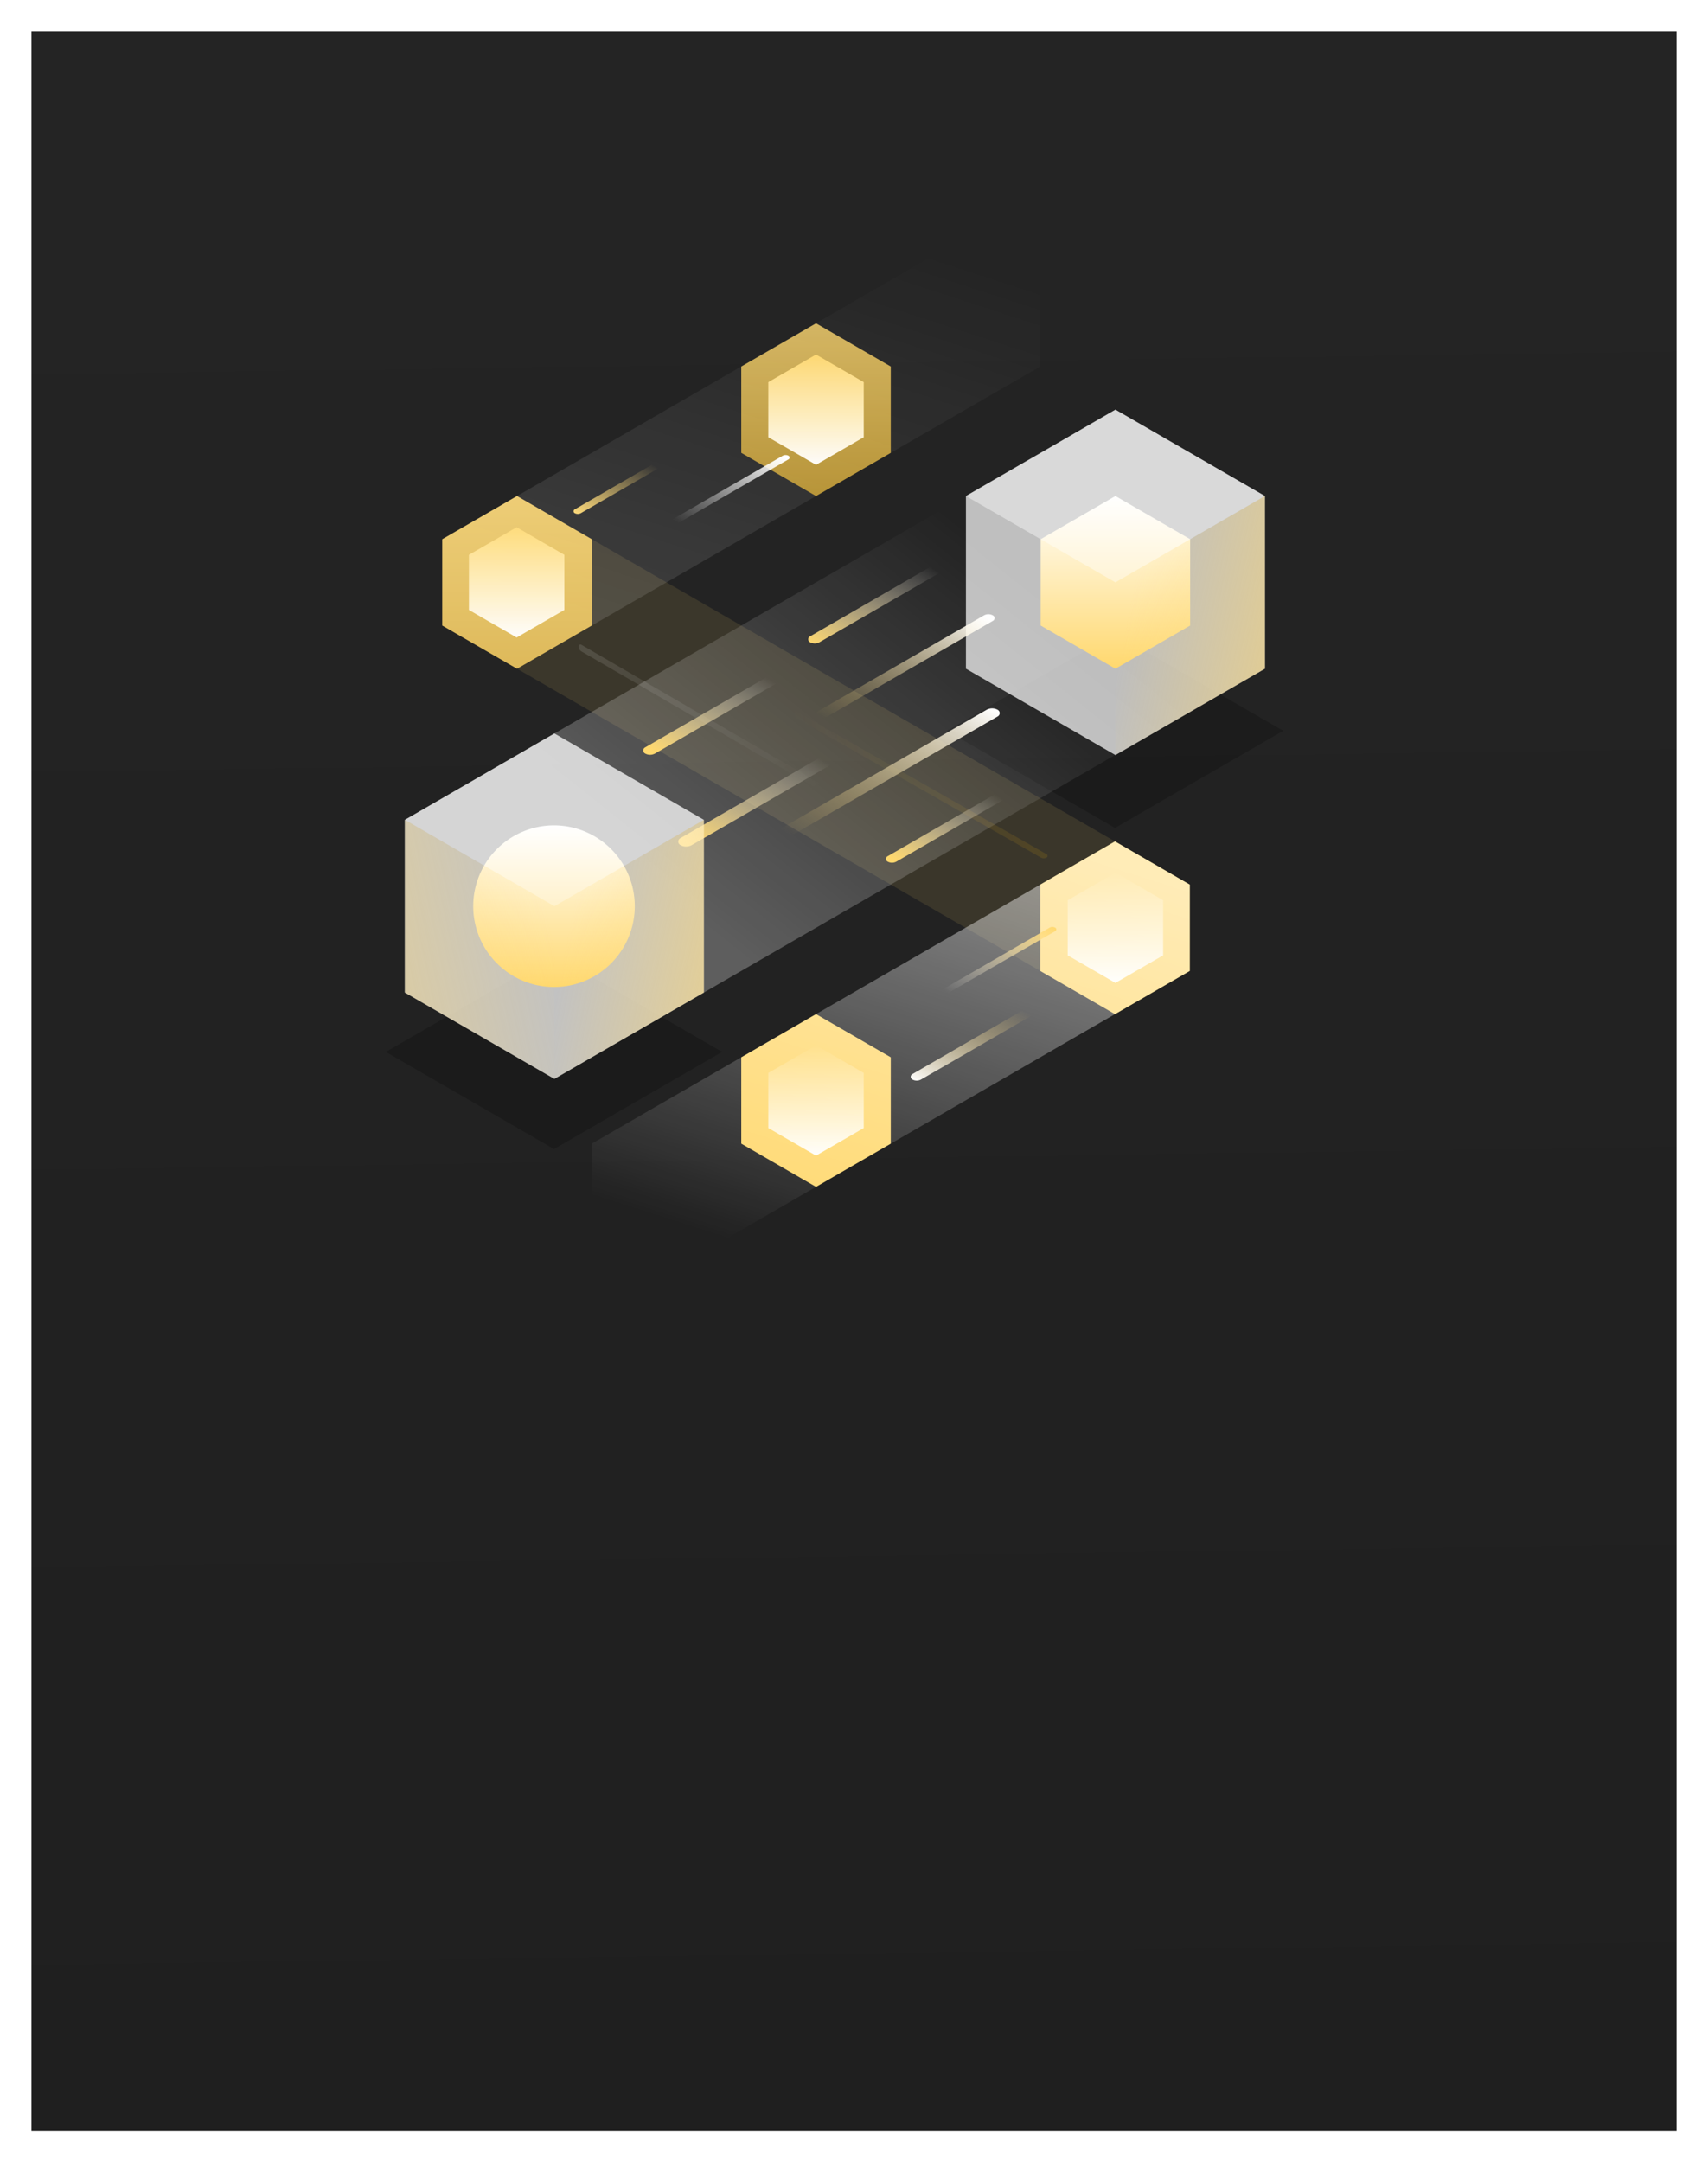 <svg xmlns="http://www.w3.org/2000/svg" xmlns:xlink="http://www.w3.org/1999/xlink" viewBox="0 0 407 515"><defs><style>.cls-1{fill:url(#linear-gradient)}.cls-12,.cls-2{fill:#ffd86e}.cls-2{opacity:.113}.cls-3,.cls-6{opacity:.119}.cls-3{fill:url(#linear-gradient-2)}.cls-10,.cls-11,.cls-12,.cls-13,.cls-14,.cls-18,.cls-20,.cls-4{fill-rule:evenodd}.cls-4{opacity:.2}.cls-5{opacity:.269;fill:url(#linear-gradient-3)}.cls-6{fill:url(#linear-gradient-4)}.cls-7{fill:url(#linear-gradient-5)}.cls-8{fill:url(#linear-gradient-8)}.cls-9{fill:url(#linear-gradient-9)}.cls-10{opacity:.9;fill:url(#linear-gradient-10)}.cls-11{opacity:.8;fill:url(#linear-gradient-11)}.cls-13,.cls-15,.cls-18,.cls-19{fill:#fff}.cls-13{opacity:.634}.cls-14{fill:url(#linear-gradient-12)}.cls-15{opacity:.296}.cls-16{opacity:.345;fill:url(#linear-gradient-13)}.cls-17{opacity:.507;fill:url(#linear-gradient-14)}.cls-18{opacity:.708}.cls-19{opacity:.414}.cls-20{opacity:.966;fill:url(#linear-gradient-18)}.cls-21{fill:url(#linear-gradient-22)}.cls-22{fill:url(#linear-gradient-23)}.cls-23{fill:url(#linear-gradient-24)}.cls-24{opacity:.5;fill:url(#linear-gradient-25)}.cls-25{fill:url(#linear-gradient-26)}.cls-26{fill:url(#linear-gradient-27)}.cls-27{opacity:.4;fill:url(#linear-gradient-28)}.cls-28{filter:url(#Path_4630)}.cls-29{filter:url(#Path_4623)}.cls-30{filter:url(#Path_4661)}.cls-31{filter:url(#Path_4653)}.cls-32{filter:url(#Path_4674)}.cls-33{filter:url(#Path_4680)}.cls-34{filter:url(#Path_4652)}.cls-35{filter:url(#Path_4530)}</style><linearGradient id="linear-gradient" x1=".708" y1="1" x2=".698" y2=".068" gradientUnits="objectBoundingBox"><stop offset="0" stop-color="#1f1f1f"/><stop offset="1" stop-color="#242424"/></linearGradient><filter id="Path_4530" x="0" y="0" width="407" height="515" filterUnits="userSpaceOnUse"><feOffset dy="3"/><feGaussianBlur stdDeviation="2.5" result="blur"/><feFlood flood-opacity=".2"/><feComposite operator="in" in2="blur"/><feComposite in="SourceGraphic"/></filter><filter id="Path_4652" x="97.891" y="110.641" width="193.113" height="138.401" filterUnits="userSpaceOnUse"><feOffset/><feGaussianBlur stdDeviation="2.5" result="blur-2"/><feFlood flood-color="#ffd86e"/><feComposite operator="in" in2="blur-2"/><feComposite in="SourceGraphic"/></filter><linearGradient id="linear-gradient-2" x1=".902" y1=".891" x2="0" y2=".061" gradientUnits="objectBoundingBox"><stop offset="0" stop-color="#fff" stop-opacity="0"/><stop offset="1" stop-color="#fff"/></linearGradient><linearGradient id="linear-gradient-3" x1=".261" y1=".678" x2=".712" y2=".239" gradientUnits="objectBoundingBox"><stop offset="0" stop-color="#fff"/><stop offset="1" stop-color="#fff" stop-opacity="0"/></linearGradient><linearGradient id="linear-gradient-4" x1=".025" y1=".919" x2=".982" y2="-.017" gradientUnits="objectBoundingBox"><stop offset="0" stop-color="#ffd86e" stop-opacity="0"/><stop offset="1" stop-color="#ffba00"/></linearGradient><linearGradient id="linear-gradient-5" x1=".933" y1=".054" x2=".056" y2=".936" gradientUnits="objectBoundingBox"><stop offset="0" stop-color="#fff" stop-opacity="0"/><stop offset="1" stop-color="#ffd86e"/></linearGradient><linearGradient id="linear-gradient-8" x1=".978" y1=".036" x2="0" y2="1" xlink:href="#linear-gradient-5"/><linearGradient id="linear-gradient-9" x1=".978" y1=".036" x2="0" y2="1" gradientUnits="objectBoundingBox"><stop offset="0" stop-color="#ffd86e" stop-opacity="0"/><stop offset="1" stop-color="#ffd86e"/></linearGradient><linearGradient id="linear-gradient-10" x1=".5" x2=".5" y2="1" gradientUnits="objectBoundingBox"><stop offset="0" stop-color="#ffd86e"/><stop offset="1" stop-color="#ebbe47"/></linearGradient><filter id="Path_4680" x="97.89" y="110.641" width="50.623" height="56.134" filterUnits="userSpaceOnUse"><feOffset/><feGaussianBlur stdDeviation="2.5" result="blur-3"/><feFlood flood-color="#ffd86e" flood-opacity=".502"/><feComposite operator="in" in2="blur-3"/><feComposite in="SourceGraphic"/></filter><linearGradient id="linear-gradient-11" x1=".5" x2=".5" y2="1" gradientUnits="objectBoundingBox"><stop offset="0" stop-color="#ffd86e"/><stop offset="1" stop-color="#d6a72b"/></linearGradient><filter id="Path_4674" x="169.135" y="69.506" width="50.623" height="56.134" filterUnits="userSpaceOnUse"><feOffset/><feGaussianBlur stdDeviation="2.5" result="blur-4"/><feFlood flood-color="#ffd86e" flood-opacity=".502"/><feComposite operator="in" in2="blur-4"/><feComposite in="SourceGraphic"/></filter><filter id="Path_4653" x="240.382" y="192.907" width="50.622" height="56.134" filterUnits="userSpaceOnUse"><feOffset/><feGaussianBlur stdDeviation="2.5" result="blur-5"/><feFlood flood-color="#ffd86e" flood-opacity=".502"/><feComposite operator="in" in2="blur-5"/><feComposite in="SourceGraphic"/></filter><filter id="Path_4661" x="169.136" y="234.041" width="50.622" height="56.134" filterUnits="userSpaceOnUse"><feOffset/><feGaussianBlur stdDeviation="2.5" result="blur-6"/><feFlood flood-color="#ffd86e" flood-opacity=".502"/><feComposite operator="in" in2="blur-6"/><feComposite in="SourceGraphic"/></filter><filter id="Path_4623" x="90.486" y="168.698" width="83.246" height="94.268" filterUnits="userSpaceOnUse"><feOffset/><feGaussianBlur stdDeviation="2" result="blur-7"/><feFlood flood-color="#fff" flood-opacity=".6"/><feComposite operator="in" in2="blur-7"/><feComposite in="SourceGraphic"/></filter><linearGradient id="linear-gradient-12" x1=".5" x2=".5" y2="1" gradientUnits="objectBoundingBox"><stop offset="0" stop-color="#fff"/><stop offset="1" stop-color="#ffd86e"/></linearGradient><linearGradient id="linear-gradient-13" x1=".94" y1=".324" x2=".026" y2=".662" xlink:href="#linear-gradient-9"/><linearGradient id="linear-gradient-14" x1="1" y1=".67" x2=".119" y2=".363" gradientUnits="objectBoundingBox"><stop offset="0" stop-color="#ffd86e"/><stop offset="1" stop-color="#ffd86e" stop-opacity="0"/></linearGradient><filter id="Path_4630" x="224.171" y="91.573" width="83.246" height="94.268" filterUnits="userSpaceOnUse"><feOffset/><feGaussianBlur stdDeviation="2" result="blur-8"/><feFlood flood-color="#fff" flood-opacity=".6"/><feComposite operator="in" in2="blur-8"/><feComposite in="SourceGraphic"/></filter><linearGradient id="linear-gradient-18" x1=".5" x2=".5" y2="1" gradientUnits="objectBoundingBox"><stop offset="0" stop-color="#ffd86e"/><stop offset="1" stop-color="#fff"/></linearGradient><linearGradient id="linear-gradient-22" x1=".963" y1=".031" x2=".075" y2=".915" gradientUnits="objectBoundingBox"><stop offset="0" stop-color="#fff"/><stop offset="1" stop-color="#ffd86e" stop-opacity="0"/></linearGradient><linearGradient id="linear-gradient-23" x1=".963" y1=".031" x2=".075" y2=".915" xlink:href="#linear-gradient-3"/><linearGradient id="linear-gradient-24" x1="1" x2=".08" y2=".913" xlink:href="#linear-gradient-22"/><linearGradient id="linear-gradient-25" x1=".518" y1="1.051" x2=".942" y2=".091" xlink:href="#linear-gradient-2"/><linearGradient id="linear-gradient-26" x1=".978" y1=".036" x2="0" y2="1" gradientUnits="objectBoundingBox"><stop offset="0" stop-color="#ffd86e" stop-opacity="0"/><stop offset="1" stop-color="#fff"/></linearGradient><linearGradient id="linear-gradient-27" x1="1" x2=".08" y2=".913" gradientUnits="objectBoundingBox"><stop offset="0" stop-color="#ffd86e"/><stop offset="1" stop-color="#fff" stop-opacity="0"/></linearGradient><linearGradient id="linear-gradient-28" x1=".537" y1="-.094" x2=".124" y2=".82" gradientUnits="objectBoundingBox"><stop offset="0" stop-color="#fff" stop-opacity="0"/><stop offset="1" stop-color="#fff" stop-opacity=".302"/></linearGradient></defs><g id="feature_3_efficient" transform="translate(-1180.5 -563.157)"><g class="cls-35" transform="translate(1180.5 563.16)"><path id="Path_4530-2" data-name="Path 4530" class="cls-1" d="M0 0h392v500H0z" transform="translate(7.5 4.5)"/></g><g id="Group_2364" data-name="Group 2364" transform="translate(421.513 -510.402)"><g class="cls-34" transform="translate(758.99 1073.56)"><path id="Path_4652-2" data-name="Path 4652" class="cls-2" d="M192.47-195.948v20.568l-17.811 10.28-160.3-92.55v-20.569L32.17-288.5z" transform="translate(91.03 406.64)"/></g><path id="Path_4669" data-name="Path 4669" class="cls-3" d="M544.894-420.3a.454.454 0 0 1 .227-.393.454.454 0 0 1 .453 0c3.205 1.851 62.961 36.63 62.961 36.63v1.579s-59.736-34.768-62.954-36.626a1.374 1.374 0 0 1-.687-1.19z" transform="translate(351.964 1647.826)"/><path id="Path_4677" data-name="Path 4677" class="cls-4" d="M123.714-224.5l-40.076 23.138 40.076 23.138 40.076-23.138-40.076-23.138" transform="translate(767.285 1525.462)"/><path id="Path_4655" data-name="Path 4655" class="cls-4" d="M123.714-224.5l-40.076 23.138 40.076 23.138 40.076-23.138-40.076-23.138" transform="translate(900.969 1448.979)"/><path id="Path_4650" data-name="Path 4650" class="cls-5" d="M169.708-320.5l35.621 20.568v41.134L36.123-161.107.5-181.673v-41.134z" transform="translate(854.972 1491.632)"/><path id="Path_4656" data-name="Path 4656" class="cls-6" d="M63.376.453A.451.451 0 0 0 62.7.061C59.507 1.911 0 36.691 0 36.691v1.579S59.487 3.5 62.691 1.644a1.375 1.375 0 0 0 .684-1.19z" transform="rotate(60 -570.339 1457.528)"/><path id="Path_4657" data-name="Path 4657" class="cls-7" d="M454.215-384.149a.713.713 0 0 1-.356-.618.713.713 0 0 1 .356-.617L480.4-400.5l2.15 1.242-26.17 15.109a2.161 2.161 0 0 1-2.161 0z" transform="translate(516.247 1662.899)"/><path id="Path_4673" data-name="Path 4673" class="cls-7" d="M454.264-381.936a.809.809 0 0 1-.4-.7.809.809 0 0 1 .4-.7l29.725-17.164 2.441 1.41-29.712 17.154a2.453 2.453 0 0 1-2.454 0z" transform="translate(458.402 1634.938)"/><path id="Path_4670" data-name="Path 4670" class="cls-7" d="M454.322-379.264a.926.926 0 0 1-.463-.8.926.926 0 0 1 .463-.8l34-19.633 2.793 1.613-33.99 19.624a2.806 2.806 0 0 1-2.807 0z" transform="translate(466.757 1654.07)"/><path id="Path_4658" data-name="Path 4658" class="cls-8" d="M629.42-365.9a.779.779 0 0 1-.39-.675.779.779 0 0 1 .39-.675l28.468-16.436 2.338 1.35-28.468 16.436a2.338 2.338 0 0 1-2.338 0z" transform="translate(322.547 1592.403)"/><path id="Path_4678" data-name="Path 4678" class="cls-9" d="M629.282-372.189a.5.5 0 0 1-.252-.436.5.5 0 0 1 .252-.436l18.405-10.626 1.512.873-18.4 10.626a1.512 1.512 0 0 1-1.512 0z" transform="translate(266.63 1567.95)"/><g class="cls-33" transform="translate(758.99 1073.56)"><path id="Path_4680-2" data-name="Path 4680" class="cls-10" d="M32.168-288.5l17.812 10.283v20.567l-17.812 10.286-17.812-10.284v-20.567z" transform="translate(91.03 406.64)"/></g><g class="cls-32" transform="translate(758.99 1073.56)"><path id="Path_4674-2" data-name="Path 4674" class="cls-11" d="M143.019-352.5l17.812 10.283v20.567l-17.812 10.283-17.812-10.283v-20.567z" transform="translate(51.43 429.51)"/></g><g class="cls-31" transform="translate(758.99 1073.56)"><path id="Path_4653-2" data-name="Path 4653" class="cls-12" d="M253.87-160.5l17.812 10.283v20.567l-17.812 10.284-17.811-10.284v-20.567z" transform="translate(11.82 360.91)"/></g><g class="cls-30" transform="translate(758.99 1073.56)"><path id="Path_4661-2" data-name="Path 4661" class="cls-12" d="M143.02-96.5l17.81 10.283v20.567l-17.81 10.284-17.812-10.284v-20.567z" transform="translate(51.43 338.04)"/></g><g id="Group_2362" data-name="Group 2362" transform="translate(855.474 1248.258)"><g class="cls-29" transform="translate(-96.49 -174.7)"><path id="Path_4623-2" data-name="Path 4623" class="cls-13" d="M36.126-320.5L.5-299.933v41.133l35.623 20.567L71.749-258.8v-41.134z" transform="translate(95.98 495.2)"/></g><path id="Path_4629" data-name="Path 4629" class="cls-14" d="M255.312-164.213a19.258 19.258 0 0 1 19.249 19.25 19.258 19.258 0 0 1-19.249 19.25 19.259 19.259 0 0 1-19.25-19.25 19.259 19.259 0 0 1 19.25-19.25z" transform="translate(-219.788 186.097)"/><path id="Path_4624" data-name="Path 4624" class="cls-15" d="M36.126-320.5L.5-299.933l35.623 20.567 35.623-20.567z" transform="translate(-.503 320.5)"/><path id="Path_4625" data-name="Path 4625" class="cls-16" d="M.5-247.366L36.126-226.8v-41.134L.5-288.5v41.134" transform="translate(-.503 309.067)"/><path id="Path_4628" data-name="Path 4628" class="cls-17" d="M91.551-288.5l-35.622 20.568v41.132l35.623-20.567V-288.5" transform="translate(-20.306 309.066)"/></g><g id="Group_2361" data-name="Group 2361" transform="translate(989.158 1171.132)"><g class="cls-28" transform="translate(-230.17 -97.57)"><path id="Path_4630-2" data-name="Path 4630" class="cls-18" d="M36.126-320.5L.5-299.933v41.133l35.623 20.567L71.749-258.8v-41.134z" transform="translate(229.67 418.07)"/></g><path id="Path_4633" data-name="Path 4633" class="cls-14" d="M46.027-288.5l-17.811 10.283v20.567l17.811 10.283 17.812-10.283v-20.567z" transform="translate(-10.405 309.067)"/><path id="Path_4631" data-name="Path 4631" class="cls-19" d="M36.126-320.5L.5-299.933l35.623 20.567 35.623-20.567z" transform="translate(-.503 320.5)"/><path id="Path_4632" data-name="Path 4632" class="cls-16" d="M.5-247.366L36.126-226.8v-41.134L.5-288.5v41.134" transform="translate(-.503 309.067)"/><path id="Path_4635" data-name="Path 4635" class="cls-17" d="M91.551-288.5l-35.622 20.568v41.132l35.623-20.567V-288.5" transform="translate(-20.306 309.066)"/></g><path id="Path_4681" data-name="Path 4681" class="cls-20" d="M39.583-160.5l-11.37 6.564v13.129l11.37 6.564 11.37-6.564v-13.129z" transform="translate(842.514 1359.639)"/><path id="Path_4675" data-name="Path 4675" class="cls-20" d="M39.583-160.5l-11.37 6.564v13.129l11.37 6.564 11.37-6.564v-13.129z" transform="translate(913.855 1318.505)"/><path id="Path_4654" data-name="Path 4654" class="cls-20" d="M39.583-160.5l-11.37 6.564v13.129l11.37 6.564 11.37-6.564v-13.129z" transform="translate(985.196 1441.906)"/><path id="Path_4672" data-name="Path 4672" class="cls-20" d="M39.583-160.5l-11.37 6.564v13.129l11.37 6.564 11.37-6.564v-13.129z" transform="translate(913.855 1483.04)"/><path id="Path_4664" data-name="Path 4664" class="cls-21" d="M565.153-375.806a.727.727 0 0 1 .364.63.727.727 0 0 1-.364.63l-42.814 24.718-2.193-1.266 42.8-24.712a2.2 2.2 0 0 1 2.2 0z" transform="translate(430.471 1595.958)"/><path id="Path_4676" data-name="Path 4676" class="cls-22" d="M549.5-375.909a.474.474 0 0 1 .237.411.474.474 0 0 1-.237.411l-27.928 16.124-1.431-.826 27.92-16.12a1.438 1.438 0 0 1 1.438 0z" transform="translate(397.399 1558.038)"/><path id="Path_4665" data-name="Path 4665" class="cls-23" d="M647.571-473.45a.892.892 0 0 1 .446.773.892.892 0 0 1-.446.773l-52.548 30.338-2.691-1.554 52.533-30.33a2.707 2.707 0 0 1 2.705 0z" transform="translate(349.181 1716.087)"/><path id="Path_4651" data-name="Path 4651" class="cls-24" d="M87.593-57.665L69.78-67.949v-20.566L194.461-160.5l17.812 10.285v20.565z" transform="translate(830.219 1434.466)"/><path id="Path_4666" data-name="Path 4666" class="cls-25" d="M629.389-367.316a.718.718 0 0 1-.359-.621.718.718 0 0 1 .359-.621l26.2-15.129 2.152 1.243-26.2 15.129a2.152 2.152 0 0 1-2.152 0z" transform="translate(346.97 1697.962)"/><path id="Path_4667" data-name="Path 4667" class="cls-26" d="M620.917-473.625a.462.462 0 0 1 .231.4.462.462 0 0 1-.231.4l-27.193 15.7-1.393-.8 27.185-15.7a1.4 1.4 0 0 1 1.4 0z" transform="translate(389.547 1768.147)"/><path id="Path_4668" data-name="Path 4668" class="cls-27" d="M139.036-384.5l17.808 10.282v20.568L32.169-281.663l-17.813-10.282v-20.569z" transform="translate(850.022 1514.497)"/></g></g></svg>
